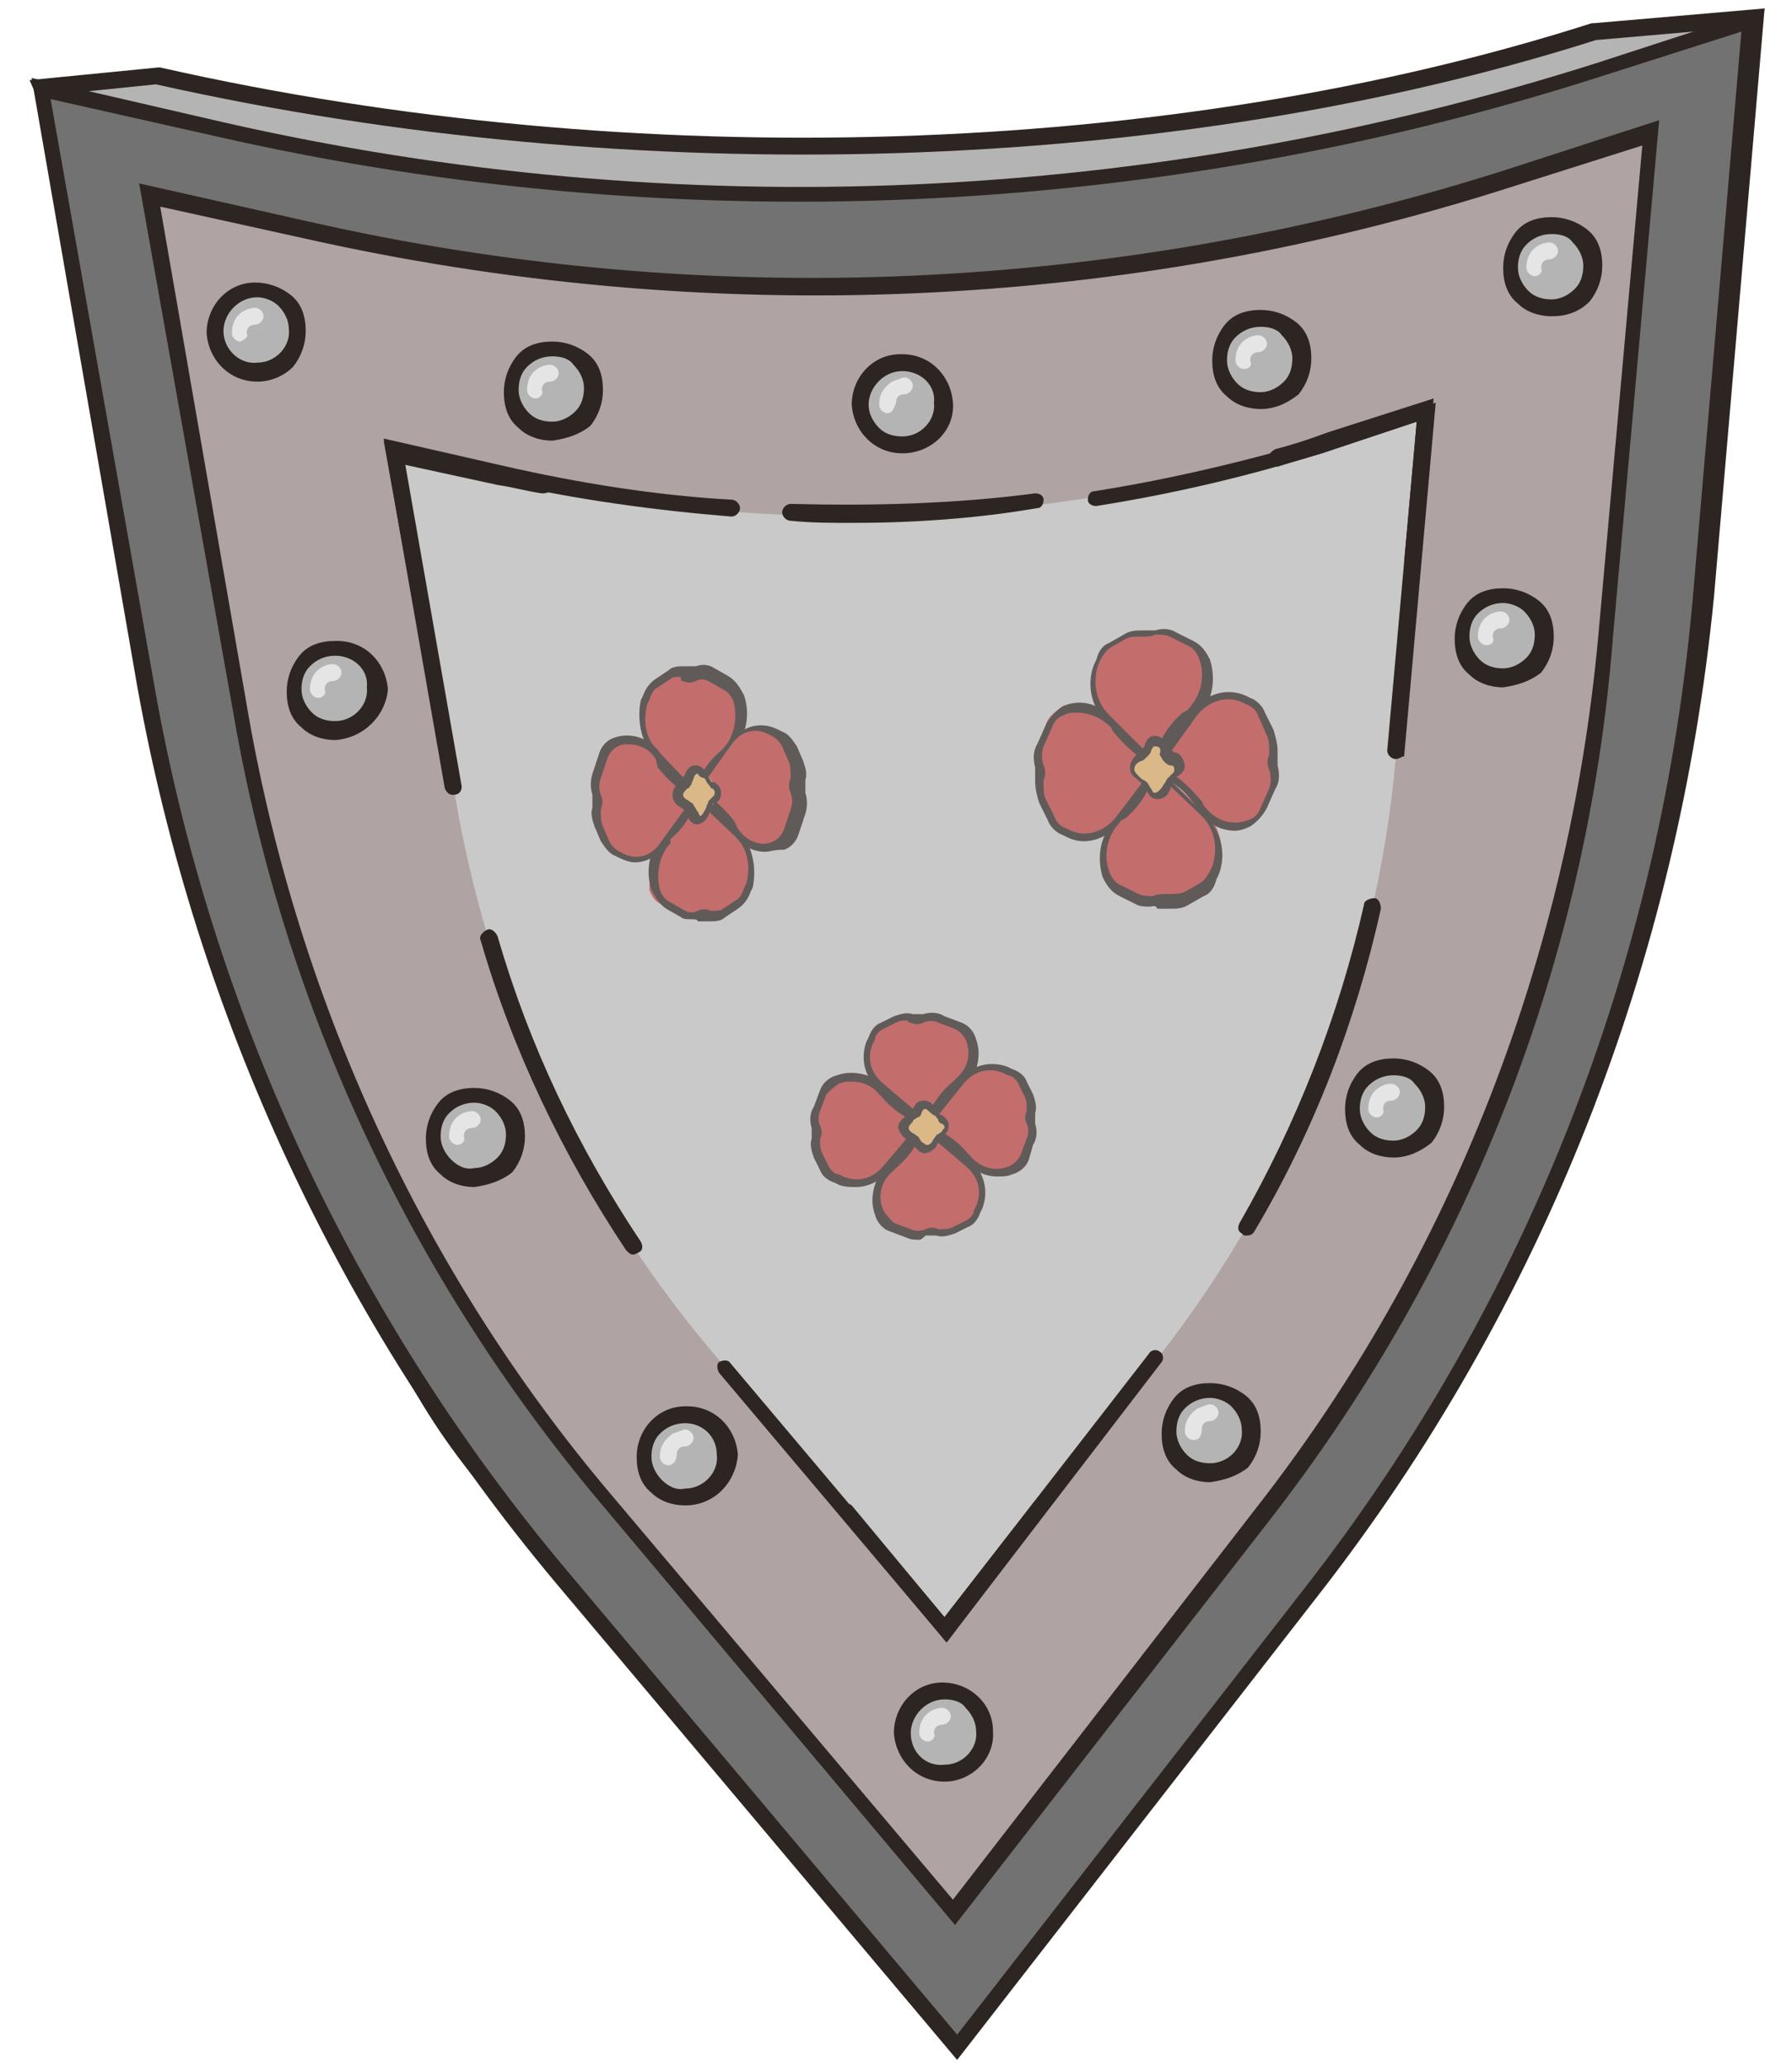 <?xml version="1.0" encoding="utf-8"?>
<!-- Generator: Adobe Illustrator 24.2.3, SVG Export Plug-In . SVG Version: 6.00 Build 0)  -->
<svg version="1.1" id="Lag_1" xmlns="http://www.w3.org/2000/svg" xmlns:xlink="http://www.w3.org/1999/xlink" x="0px" y="0px"
	 viewBox="0 0 85 98" style="enable-background:new 0 0 85 98;" xml:space="preserve">
<style type="text/css">
	.st0{fill:#B5B4B4;}
	.st1{fill:#2D2521;}
	.st2{fill:#727272;}
	.st3{fill:#AFA3A3;}
	.st4{fill:#C9C9C9;}
	.st5{fill:#E5E5E5;}
	.st6{opacity:0.67;}
	.st7{fill:#C14040;}
	.st8{fill:#E2B069;}
</style>
<g>
	<g>
		<path class="st0" d="M58.9,71.2L42.1,92.8L23.3,70.4c-10.2-12.1-7.2-25.3-9.9-40.9L1.9,4.2l5.5-0.6c21.6,4.9,47,4.7,68.1-2.1
			l7.5-0.6L77.4,24C75.9,41.2,69.5,57.5,58.9,71.2z"/>
		<path class="st1" d="M42.1,93.4L23,70.7c-7.3-8.6-7.9-18-8.6-27.8c-0.3-4.2-0.6-8.6-1.4-13.2L1.4,3.8l6.1-0.6l0.1,0
			c22.5,5.1,47.9,4.3,67.9-2.1l0.1,0l8.1-0.7L77.8,24c-1.5,17.3-8,33.7-18.6,47.4L42.1,93.4z M2.5,4.5l11.3,25l0,0
			c0.8,4.6,1.1,9,1.4,13.3c0.7,10.2,1.3,19,8.4,27.4l18.5,22l16.5-21.2l0.3,0.2l-0.3-0.2c10.6-13.6,16.9-29.8,18.4-47l0-0.1
			l5.6-22.6l-6.9,0.6C55.6,8.3,30.1,9.1,7.4,4L2.5,4.5z"/>
	</g>
	<g>
		<path class="st2" d="M62.2,75.4L45.4,97L26.6,74.7C16.4,62.6,9.6,48,6.9,32.4l-5-28.3l8.5,1.9C32.1,11,54.6,10,75.7,3.3l7.4-2.4
			l-2.4,27.3C79.2,45.4,72.8,61.8,62.2,75.4z"/>
		<path class="st1" d="M45.4,97.7L26.3,75C16.1,62.8,9.3,48.1,6.5,32.5L1.5,3.7l9.1,2.1c21.5,4.9,44,3.9,65.1-2.8l8-2.6l-2.4,27.9
			C79.6,45.6,73.2,62,62.5,75.7l-0.3-0.2l0.3,0.2L45.4,97.7z M2.4,4.7l4.9,27.7c2.7,15.5,9.5,30.1,19.6,42.1l18.5,22l16.5-21.2
			c10.6-13.6,16.9-29.8,18.4-47l2.3-26.8l-6.9,2.2C54.7,10.4,32,11.4,10.4,6.5L2.4,4.7z"/>
	</g>
	<g>
		<path class="st3" d="M60,71.8l-14.7,19L28.8,71.1C19.8,60.5,13.9,47.7,11.5,34L7.1,9.3l7.5,1.7c19,4.3,38.7,3.5,57.2-2.5l6.5-2.1
			l-2.1,24C74.9,45.4,69.3,59.8,60,71.8z"/>
		<path class="st1" d="M45.3,91.3l-16.8-20c-9-10.7-15-23.5-17.4-37.3L6.6,8.7l8,1.8c18.9,4.3,38.6,3.4,57-2.5l7.1-2.3l-2.2,24.6
			C75.3,45.6,69.6,60,60.3,72L60,71.8l0.3,0.2L45.3,91.3z M7.6,9.8L11.8,34c2.4,13.6,8.3,26.4,17.2,36.9l16.2,19.2l14.4-18.6
			c9.3-11.9,14.8-26.2,16.2-41.2l2.1-23.4l-6,1.9c-18.6,6-38.4,6.8-57.5,2.5L7.6,9.8z"/>
	</g>
	<g>
		<g>
			<path class="st4" d="M55,64.3l-10.1,13L33.6,63.9c-6.1-7.3-10.2-16.1-11.9-25.5l-3-17l5.1,1.2c13,3,26.6,2.4,39.3-1.7l4.5-1.4
				l-1.4,16.5C65.3,46.2,61.4,56.1,55,64.3z"/>
		</g>
		<g>
			<g>
				<path class="st1" d="M44.9,77.9L34.1,65.1c-0.1-0.2-0.1-0.4,0-0.5c0.2-0.1,0.4-0.1,0.5,0l10.2,12.1l9.7-12.5
					c0.1-0.2,0.4-0.2,0.5-0.1c0.2,0.1,0.2,0.4,0.1,0.5L44.9,77.9z"/>
			</g>
			<g>
				<path class="st1" d="M21.5,37.7c-0.2,0-0.3-0.1-0.4-0.3l-2.9-16.6l5.7,1.3c3.5,0.8,7.2,1.4,10.8,1.6c0.2,0,0.4,0.2,0.4,0.4
					c0,0.2-0.2,0.4-0.4,0.4c-3.7-0.3-7.3-0.8-10.9-1.6l-4.6-1l2.7,15.4C21.9,37.5,21.8,37.7,21.5,37.7
					C21.6,37.7,21.5,37.7,21.5,37.7z"/>
			</g>
			<g>
				<path class="st1" d="M66.2,36C66.2,36,66.2,36,66.2,36c-0.2,0-0.4-0.2-0.4-0.4l1.4-15.6l-3.9,1.3c-3.7,1.2-7.5,2.1-11.3,2.7
					c-0.2,0-0.4-0.1-0.4-0.3c0-0.2,0.1-0.4,0.3-0.4c3.8-0.6,7.5-1.5,11.2-2.6l5-1.6l-1.5,16.8C66.6,35.8,66.4,36,66.2,36z"/>
			</g>
		</g>
	</g>
	<g>
		<g>
			<path class="st1" d="M44.9,77.9l-5-6c-0.1-0.2-0.1-0.4,0-0.5c0.2-0.1,0.4-0.1,0.5,0l4.4,5.3l4.2-5.4c0.1-0.2,0.4-0.2,0.5-0.1
				c0.2,0.1,0.2,0.4,0.1,0.5L44.9,77.9z"/>
		</g>
		<g>
			<path class="st1" d="M30,59.5c-0.1,0-0.2-0.1-0.3-0.2c-3-4.5-5.4-9.5-6.9-14.7c-0.1-0.2,0.1-0.4,0.3-0.5c0.2-0.1,0.4,0.1,0.5,0.3
				c1.5,5.2,3.8,10,6.8,14.5c0.1,0.2,0.1,0.4-0.1,0.5C30.1,59.5,30.1,59.5,30,59.5z"/>
		</g>
		<g>
			<path class="st1" d="M20,29c-0.2,0-0.3-0.1-0.4-0.3l-1.4-7.8l5.7,1.3c0.7,0.2,1.4,0.3,2,0.4c0.2,0,0.3,0.2,0.3,0.5
				c0,0.2-0.2,0.3-0.5,0.3c-0.7-0.1-1.4-0.3-2.1-0.4l-4.6-1l1.2,6.7C20.4,28.7,20.2,28.9,20,29C20,29,20,29,20,29z"/>
		</g>
		<g>
			<path class="st1" d="M40.4,24.8c-1,0-1.9,0-2.9-0.1c-0.2,0-0.4-0.2-0.4-0.4c0-0.2,0.2-0.4,0.4-0.4c3.9,0.1,7.8,0,11.6-0.5
				c0.2,0,0.4,0.1,0.4,0.3c0,0.2-0.1,0.4-0.3,0.4C46.3,24.6,43.3,24.8,40.4,24.8z"/>
		</g>
		<g>
			<path class="st1" d="M67,27.1C67,27.1,67,27.1,67,27.1c-0.2,0-0.4-0.2-0.4-0.4l0.6-6.7l-3.9,1.3c-0.8,0.3-1.7,0.5-2.6,0.8
				c-0.2,0.1-0.4-0.1-0.5-0.3c-0.1-0.2,0.1-0.4,0.3-0.5c0.8-0.2,1.7-0.5,2.5-0.8l5-1.6l-0.7,7.9C67.3,26.9,67.2,27.1,67,27.1z"/>
		</g>
		<g>
			<path class="st1" d="M59.1,58.6c-0.1,0-0.1,0-0.2-0.1c-0.2-0.1-0.2-0.3-0.1-0.5c2.7-4.7,4.7-9.8,5.9-15.1c0-0.2,0.3-0.3,0.5-0.3
				c0.2,0,0.3,0.3,0.3,0.5c-1.2,5.4-3.2,10.6-6,15.3C59.4,58.6,59.2,58.6,59.1,58.6z"/>
		</g>
	</g>
	<g>
		<g>
			<circle class="st0" cx="12.2" cy="15.7" r="2"/>
			<path class="st1" d="M12.2,18.1c-1.3,0-2.3-1-2.4-2.3c0-1.3,1-2.4,2.3-2.4c0.6,0,1.2,0.2,1.7,0.6c0.5,0.4,0.7,1,0.7,1.7l0,0
				c0,0.6-0.2,1.2-0.6,1.7C13.5,17.8,12.9,18.1,12.2,18.1C12.3,18.1,12.2,18.1,12.2,18.1z M12.2,14.1C12.2,14.1,12.2,14.1,12.2,14.1
				c-0.9,0-1.6,0.8-1.6,1.6c0,0.9,0.8,1.6,1.6,1.5c0.9,0,1.6-0.8,1.5-1.6v0c0-0.4-0.2-0.8-0.5-1.1C13,14.3,12.6,14.1,12.2,14.1z"/>
		</g>
		<g>
			<path class="st5" d="M11.4,16.2c-0.2,0-0.4-0.2-0.4-0.4c0-0.9,0.7-1.2,1.1-1.2c0,0,0,0,0,0c0.2,0,0.4,0.2,0.4,0.4
				c0,0.2-0.2,0.4-0.4,0.4c-0.2,0-0.4,0.1-0.4,0.4C11.8,16,11.6,16.1,11.4,16.2C11.4,16.2,11.4,16.2,11.4,16.2z"/>
		</g>
	</g>
	<g>
		<g>
			<circle class="st0" cx="15.9" cy="32.7" r="2"/>
			<path class="st1" d="M15.9,35.1c-0.6,0-1.2-0.2-1.6-0.6c-0.5-0.4-0.7-1-0.7-1.7c0-0.6,0.2-1.2,0.6-1.7c0.4-0.5,1-0.7,1.7-0.7
				c0,0,0,0,0.1,0c1.3,0,2.3,1,2.4,2.3v0C18.3,33.9,17.3,35,15.9,35.1C15.9,35.1,15.9,35.1,15.9,35.1z M15.9,31.1
				C15.9,31.1,15.9,31.1,15.9,31.1c-0.5,0-0.9,0.2-1.2,0.5c-0.3,0.3-0.4,0.7-0.4,1.1c0,0.4,0.2,0.8,0.5,1.1c0.3,0.3,0.7,0.4,1.1,0.4
				c0.9,0,1.6-0.8,1.5-1.6l0,0C17.5,31.8,16.8,31.1,15.9,31.1z"/>
		</g>
		<g>
			<path class="st5" d="M15.1,33.1c-0.2,0-0.4-0.2-0.4-0.4c0-0.9,0.7-1.2,1.1-1.2c0.2,0,0.4,0.2,0.4,0.4c0,0.2-0.2,0.4-0.4,0.4
				c-0.2,0-0.4,0.1-0.4,0.4C15.5,32.9,15.3,33.1,15.1,33.1C15.1,33.1,15.1,33.1,15.1,33.1z"/>
		</g>
	</g>
	<g>
		<g>
			<circle class="st0" cx="22.5" cy="53.9" r="2"/>
			<path class="st1" d="M22.5,56.3c-0.6,0-1.2-0.2-1.6-0.6c-0.5-0.4-0.7-1-0.7-1.7c0-0.6,0.2-1.2,0.6-1.7c0.4-0.5,1-0.7,1.7-0.7
				c0.6,0,1.2,0.2,1.7,0.6c0.5,0.4,0.7,1,0.7,1.7l0,0c0,0.6-0.2,1.2-0.6,1.7C23.8,56,23.2,56.2,22.5,56.3
				C22.5,56.3,22.5,56.3,22.5,56.3z M22.5,52.3C22.5,52.3,22.5,52.3,22.5,52.3c-0.5,0-0.9,0.2-1.2,0.5c-0.3,0.3-0.4,0.7-0.4,1.1
				c0,0.4,0.2,0.8,0.5,1.1c0.3,0.3,0.7,0.5,1.1,0.4c0.4,0,0.8-0.2,1.1-0.5c0.3-0.3,0.4-0.7,0.4-1.1v0c0-0.4-0.2-0.8-0.5-1.1
				C23.3,52.5,22.9,52.3,22.5,52.3z"/>
		</g>
		<g>
			<path class="st5" d="M21.7,54.3c-0.2,0-0.4-0.2-0.4-0.4c0-0.9,0.7-1.2,1.1-1.2c0,0,0,0,0,0c0.2,0,0.4,0.2,0.4,0.4
				c0,0.2-0.2,0.4-0.4,0.4c-0.2,0-0.4,0.1-0.4,0.4C22.1,54.1,21.9,54.3,21.7,54.3C21.7,54.3,21.7,54.3,21.7,54.3z"/>
		</g>
	</g>
	<g>
		<g>
			<circle class="st0" cx="32.5" cy="69.1" r="2"/>
			<path class="st1" d="M32.5,71.4c-0.6,0-1.2-0.2-1.6-0.6c-0.5-0.4-0.7-1-0.7-1.7c0-1.3,1-2.4,2.3-2.4c0,0,0,0,0.1,0
				c1.3,0,2.3,1,2.4,2.3l0,0C34.9,70.3,33.9,71.4,32.5,71.4C32.5,71.4,32.5,71.4,32.5,71.4z M32.5,67.5
				C32.5,67.5,32.4,67.5,32.5,67.5c-0.5,0-0.9,0.2-1.2,0.5c-0.3,0.3-0.4,0.7-0.4,1.1c0,0.4,0.2,0.8,0.5,1.1c0.3,0.3,0.7,0.5,1.1,0.4
				c0.9,0,1.6-0.8,1.5-1.6l0,0C34,68.1,33.3,67.5,32.5,67.5z"/>
		</g>
		<g>
			<path class="st5" d="M31.7,69.5c-0.2,0-0.4-0.2-0.4-0.4c0-0.5,0.2-0.8,0.6-1.1c0.3-0.1,0.5-0.2,0.6-0.2c0.2,0,0.4,0.2,0.4,0.4
				c0,0.2-0.2,0.4-0.4,0.4c-0.2,0-0.4,0.1-0.4,0.4C32.1,69.3,31.9,69.5,31.7,69.5C31.7,69.5,31.7,69.5,31.7,69.5z"/>
		</g>
	</g>
	<g>
		<g>
			<circle class="st0" cx="44.8" cy="82.2" r="2"/>
			<path class="st1" d="M44.8,84.5c-1.3,0-2.3-1-2.4-2.3c0-1.3,1-2.4,2.3-2.4c1.3,0,2.4,1,2.4,2.3l0,0
				C47.2,83.4,46.1,84.5,44.8,84.5C44.8,84.5,44.8,84.5,44.8,84.5z M44.8,80.6C44.8,80.6,44.7,80.6,44.8,80.6
				c-0.9,0-1.6,0.8-1.6,1.6c0,0.9,0.7,1.6,1.6,1.5c0.9,0,1.6-0.8,1.5-1.6l0,0c0-0.4-0.2-0.8-0.5-1.1C45.6,80.7,45.2,80.6,44.8,80.6z
				"/>
		</g>
		<g>
			<path class="st5" d="M44,82.6c-0.2,0-0.4-0.2-0.4-0.4c0-0.9,0.7-1.2,1.1-1.2c0.2,0,0.4,0.2,0.4,0.4c0,0.2-0.2,0.4-0.4,0.4
				c-0.2,0-0.4,0.1-0.4,0.4C44.4,82.4,44.2,82.6,44,82.6C44,82.6,44,82.6,44,82.6z"/>
		</g>
	</g>
	<g>
		<g>
			<circle class="st0" cx="57.4" cy="67.9" r="2"/>
			<path class="st1" d="M57.4,70.3c-0.6,0-1.2-0.2-1.6-0.6c-0.5-0.4-0.7-1-0.7-1.7c0-0.6,0.2-1.2,0.6-1.7c0.4-0.5,1-0.7,1.7-0.7
				c0.6,0,1.2,0.2,1.7,0.6c0.5,0.4,0.7,1,0.7,1.7l0,0c0,0.6-0.2,1.2-0.6,1.7C58.7,70,58.1,70.2,57.4,70.3
				C57.5,70.3,57.4,70.3,57.4,70.3z M57.4,66.3C57.4,66.3,57.4,66.3,57.4,66.3c-0.5,0-0.9,0.2-1.2,0.5c-0.3,0.3-0.4,0.7-0.4,1.1
				c0,0.4,0.2,0.8,0.5,1.1c0.3,0.3,0.7,0.4,1.1,0.4c0.9,0,1.6-0.8,1.5-1.6l0,0c0-0.4-0.2-0.8-0.5-1.1C58.2,66.5,57.8,66.3,57.4,66.3
				z"/>
		</g>
		<g>
			<path class="st5" d="M56.6,68.3c-0.2,0-0.4-0.2-0.4-0.4c0-0.5,0.2-0.8,0.6-1.1c0.3-0.1,0.5-0.2,0.6-0.2c0,0,0,0,0,0
				c0.2,0,0.4,0.2,0.4,0.4c0,0.2-0.2,0.4-0.4,0.4c-0.2,0-0.4,0.1-0.4,0.4C57,68.1,56.9,68.3,56.6,68.3
				C56.6,68.3,56.6,68.3,56.6,68.3z"/>
		</g>
	</g>
	<g>
		<g>
			<circle class="st0" cx="66.1" cy="52.6" r="2"/>
			<path class="st1" d="M66.1,54.9c-0.6,0-1.2-0.2-1.6-0.6c-0.5-0.4-0.7-1-0.7-1.7c0-0.6,0.2-1.2,0.6-1.7c0.4-0.5,1-0.7,1.7-0.7
				c0.6,0,1.2,0.2,1.7,0.6c0.5,0.4,0.7,1,0.7,1.7l0,0c0,0.6-0.2,1.2-0.6,1.7C67.4,54.6,66.8,54.9,66.1,54.9
				C66.1,54.9,66.1,54.9,66.1,54.9z M66.1,51C66.1,51,66,51,66.1,51c-0.5,0-0.9,0.2-1.2,0.5c-0.3,0.3-0.4,0.7-0.4,1.1
				c0,0.4,0.2,0.8,0.5,1.1c0.3,0.3,0.7,0.4,1.1,0.4c0.4,0,0.8-0.2,1.1-0.5c0.3-0.3,0.4-0.7,0.4-1.1v0c0-0.4-0.2-0.8-0.5-1.1
				C66.9,51.1,66.5,51,66.1,51z"/>
		</g>
		<g>
			<path class="st5" d="M65.3,53c-0.2,0-0.4-0.2-0.4-0.4c0-0.9,0.7-1.2,1.1-1.2c0,0,0,0,0,0c0.2,0,0.4,0.2,0.4,0.4
				c0,0.2-0.2,0.4-0.4,0.4c-0.2,0-0.4,0.1-0.4,0.4C65.7,52.8,65.5,53,65.3,53C65.3,53,65.3,53,65.3,53z"/>
		</g>
	</g>
	<g>
		<g>
			<circle class="st0" cx="71.3" cy="30.2" r="2"/>
			<path class="st1" d="M71.3,32.6c-0.6,0-1.2-0.2-1.6-0.6c-0.5-0.4-0.7-1-0.7-1.7c0-0.6,0.2-1.2,0.6-1.7c0.4-0.5,1-0.7,1.7-0.7
				c0.6,0,1.2,0.2,1.7,0.6c0.5,0.4,0.7,1,0.7,1.7l0,0c0,0.6-0.2,1.2-0.6,1.7C72.6,32.3,72,32.5,71.3,32.6
				C71.4,32.6,71.4,32.6,71.3,32.6z M71.3,28.6C71.3,28.6,71.3,28.6,71.3,28.6c-0.5,0-0.9,0.2-1.2,0.5c-0.3,0.3-0.4,0.7-0.4,1.1
				c0,0.4,0.2,0.8,0.5,1.1c0.3,0.3,0.7,0.4,1.1,0.4c0.4,0,0.8-0.2,1.1-0.5c0.3-0.3,0.4-0.7,0.4-1.1v0c0-0.4-0.2-0.8-0.5-1.1
				C72.1,28.8,71.7,28.6,71.3,28.6z"/>
		</g>
		<g>
			<path class="st5" d="M70.5,30.6c-0.2,0-0.4-0.2-0.4-0.4c0-0.9,0.7-1.2,1.1-1.2c0,0,0,0,0,0c0.2,0,0.4,0.2,0.4,0.4
				c0,0.2-0.2,0.4-0.4,0.4c-0.2,0-0.4,0.1-0.4,0.4C70.9,30.4,70.8,30.6,70.5,30.6C70.6,30.6,70.5,30.6,70.5,30.6z"/>
		</g>
	</g>
	<g>
		<g>
			<circle class="st0" cx="73.6" cy="12.7" r="2"/>
			<path class="st1" d="M73.6,15c-0.6,0-1.2-0.2-1.6-0.6c-0.5-0.4-0.7-1-0.7-1.7c0-0.6,0.2-1.2,0.6-1.7c0.4-0.5,1-0.7,1.7-0.7
				c0.6,0,1.2,0.2,1.7,0.6c0.5,0.4,0.7,1,0.7,1.7l0,0c0,0.6-0.2,1.2-0.6,1.7C74.9,14.8,74.3,15,73.6,15C73.6,15,73.6,15,73.6,15z
				 M73.6,11.1C73.6,11.1,73.5,11.1,73.6,11.1c-0.5,0-0.9,0.2-1.2,0.5c-0.3,0.3-0.4,0.7-0.4,1.1c0,0.4,0.2,0.8,0.5,1.1
				c0.3,0.3,0.7,0.4,1.1,0.4c0.4,0,0.8-0.2,1.1-0.5c0.3-0.3,0.4-0.7,0.4-1.1v0c0-0.4-0.2-0.8-0.5-1.1C74.4,11.2,74,11.1,73.6,11.1z"
				/>
		</g>
		<g>
			<path class="st5" d="M72.8,13.1c-0.2,0-0.4-0.2-0.4-0.4c0-0.9,0.7-1.2,1.1-1.2c0,0,0,0,0,0c0.2,0,0.4,0.2,0.4,0.4
				c0,0.2-0.2,0.4-0.4,0.4c-0.2,0-0.4,0.1-0.4,0.4C73.2,12.9,73,13.1,72.8,13.1C72.8,13.1,72.8,13.1,72.8,13.1z"/>
		</g>
	</g>
	<g>
		<g>
			<circle class="st0" cx="42.8" cy="19.2" r="2"/>
			<path class="st1" d="M42.8,21.5c-1.3,0-2.3-1-2.4-2.3c0-1.3,1-2.4,2.3-2.4c0,0,0,0,0.1,0c1.3,0,2.3,1,2.4,2.3v0
				C45.3,20.4,44.2,21.5,42.8,21.5C42.9,21.5,42.9,21.5,42.8,21.5z M42.8,17.6C42.8,17.6,42.8,17.6,42.8,17.6
				c-0.9,0-1.6,0.8-1.6,1.6c0,0.4,0.2,0.8,0.5,1.1c0.3,0.3,0.7,0.4,1.1,0.4c0.9,0,1.6-0.8,1.5-1.6l0,0
				C44.4,18.3,43.7,17.6,42.8,17.6z"/>
		</g>
		<g>
			<path class="st5" d="M42.1,19.6c-0.2,0-0.4-0.2-0.4-0.4c0-0.5,0.2-0.8,0.6-1.1c0.3-0.1,0.5-0.2,0.6-0.2c0.2,0,0.4,0.2,0.4,0.4
				c0,0.2-0.2,0.4-0.4,0.4c-0.2,0-0.4,0.1-0.4,0.4C42.4,19.4,42.3,19.6,42.1,19.6C42.1,19.6,42.1,19.6,42.1,19.6z"/>
		</g>
	</g>
	<g>
		<g>
			<circle class="st0" cx="59.8" cy="17.1" r="2"/>
			<path class="st1" d="M59.8,19.4c-0.6,0-1.2-0.2-1.6-0.6c-0.5-0.4-0.7-1-0.7-1.7c0-0.6,0.2-1.2,0.6-1.7c0.4-0.5,1-0.7,1.7-0.7
				c0.6,0,1.2,0.2,1.7,0.6c0.5,0.4,0.7,1,0.7,1.7l0,0c0,0.6-0.2,1.2-0.6,1.7C61.1,19.1,60.5,19.4,59.8,19.4
				C59.9,19.4,59.9,19.4,59.8,19.4z M59.8,15.5C59.8,15.5,59.8,15.5,59.8,15.5c-0.5,0-0.9,0.2-1.2,0.5c-0.3,0.3-0.4,0.7-0.4,1.1
				c0,0.4,0.2,0.8,0.5,1.1c0.3,0.3,0.7,0.4,1.1,0.4c0.4,0,0.8-0.2,1.1-0.5s0.4-0.7,0.4-1.1v0c0-0.4-0.2-0.8-0.5-1.1
				C60.6,15.6,60.2,15.5,59.8,15.5z"/>
		</g>
		<g>
			<path class="st5" d="M59,17.5c-0.2,0-0.4-0.2-0.4-0.4c0-0.9,0.7-1.2,1.1-1.2c0.2,0,0.4,0.2,0.4,0.4c0,0.2-0.2,0.4-0.4,0.4
				c-0.2,0-0.4,0.1-0.4,0.4C59.4,17.3,59.3,17.5,59,17.5C59,17.5,59,17.5,59,17.5z"/>
		</g>
	</g>
	<g>
		<g>
			<circle class="st0" cx="26.2" cy="18.5" r="2"/>
			<path class="st1" d="M26.2,20.9c-0.6,0-1.2-0.2-1.6-0.6c-0.5-0.4-0.7-1-0.7-1.7c0-0.6,0.2-1.2,0.6-1.7c0.4-0.5,1-0.7,1.7-0.7
				c0.6,0,1.2,0.2,1.7,0.6c0.5,0.4,0.7,1,0.7,1.7l0,0c0,0.6-0.2,1.2-0.6,1.7C27.5,20.6,26.9,20.8,26.2,20.9
				C26.2,20.9,26.2,20.9,26.2,20.9z M26.2,16.9C26.2,16.9,26.1,16.9,26.2,16.9c-0.5,0-0.9,0.2-1.2,0.5c-0.3,0.3-0.4,0.7-0.4,1.1
				c0,0.4,0.2,0.8,0.5,1.1c0.3,0.3,0.7,0.4,1.1,0.4c0.4,0,0.8-0.2,1.1-0.5c0.3-0.3,0.4-0.7,0.4-1.1v0c0-0.4-0.2-0.8-0.5-1.1
				C27,17,26.6,16.9,26.2,16.9z"/>
		</g>
		<g>
			<path class="st5" d="M25.4,18.9c-0.2,0-0.4-0.2-0.4-0.4c0-0.9,0.7-1.2,1.1-1.2c0.2,0,0.4,0.2,0.4,0.4c0,0.2-0.2,0.4-0.4,0.4
				c-0.2,0-0.4,0.1-0.4,0.4C25.8,18.7,25.6,18.9,25.4,18.9C25.4,18.9,25.4,18.9,25.4,18.9z"/>
		</g>
	</g>
	<g class="st6">
		<g>
			<path class="st7" d="M34.5,35.5l-0.1,0.1c-0.6,0.6-1,1.3-1.2,2.2l0,0l-2-2.1c-0.6-0.6-0.8-1.5-0.5-2.4l0.1-0.2
				c0.1-0.3,0.3-0.5,0.5-0.7l0.6-0.4c0.2-0.1,0.4-0.2,0.7-0.1l0.1,0c0.2,0,0.3,0,0.5,0v0c0.2-0.1,0.5-0.1,0.8,0.1l0.7,0.4
				c0.3,0.1,0.5,0.4,0.6,0.7l0,0C35.3,33.9,35.1,34.9,34.5,35.5z"/>
			<path class="st1" d="M33.3,38.1L31,35.8c-0.6-0.6-0.8-1.7-0.6-2.6l0.1-0.2c0.1-0.3,0.3-0.6,0.6-0.8l0.6-0.4
				c0.2-0.2,0.5-0.2,0.8-0.2l0.1,0c0.1,0,0.3,0,0.4,0c0.3-0.1,0.6-0.1,0.9,0.1l0.7,0.4c0.3,0.2,0.5,0.5,0.7,0.9
				c0.3,0.9,0.1,2-0.6,2.6l-0.1,0.1c-0.5,0.5-0.9,1.3-1.1,2.1L33.3,38.1z M32.2,32.1c-0.1,0-0.3,0-0.4,0.1l-0.6,0.4
				c-0.2,0.1-0.3,0.3-0.4,0.6l-0.1,0.2c-0.2,0.8-0.1,1.6,0.5,2.2l1.8,1.9c0.2-0.8,0.6-1.4,1.2-1.9l0.1-0.1c0.5-0.5,0.7-1.4,0.5-2.2
				c-0.1-0.3-0.3-0.5-0.5-0.6l-0.7-0.4c-0.2-0.1-0.4-0.1-0.6,0c-0.2,0.1-0.4,0.1-0.6,0l-0.1,0C32.3,32.1,32.3,32.1,32.2,32.1z"/>
		</g>
		<g>
			<path class="st7" d="M31.6,39.8l0.1-0.1c0.6-0.6,1-1.3,1.2-2.2v0l2,2.1c0.6,0.6,0.8,1.5,0.5,2.4l-0.1,0.2
				c-0.1,0.3-0.3,0.5-0.5,0.7l-0.6,0.4c-0.2,0.1-0.4,0.2-0.7,0.1l-0.1,0c-0.2,0-0.3,0-0.5,0l0,0c-0.2,0.1-0.5,0.1-0.8-0.1l-0.7-0.4
				c-0.3-0.1-0.5-0.4-0.6-0.7l0,0C30.8,41.3,31,40.4,31.6,39.8z"/>
			<path class="st1" d="M32.8,43.6c-0.2,0-0.4,0-0.5-0.1l-0.7-0.4c-0.3-0.2-0.5-0.5-0.7-0.9c-0.3-0.9-0.1-2,0.6-2.6l0.1-0.1
				c0.5-0.5,0.9-1.3,1.1-2.1l0.1-0.3l2.3,2.4c0.6,0.6,0.8,1.7,0.6,2.6l-0.1,0.2c-0.1,0.3-0.3,0.6-0.6,0.8l-0.6,0.4
				c-0.2,0.2-0.5,0.2-0.8,0.2l-0.1,0c-0.1,0-0.3,0-0.4,0C33.1,43.6,32.9,43.6,32.8,43.6z M33,37.9c-0.2,0.8-0.6,1.4-1.2,1.9L31.8,40
				c-0.5,0.5-0.7,1.4-0.5,2.2c0.1,0.3,0.3,0.5,0.5,0.6l0.7,0.4c0.2,0.1,0.4,0.1,0.6,0c0.2-0.1,0.4-0.1,0.6,0l0.1,0
				c0.2,0,0.4,0,0.5-0.1l0.6-0.4c0.2-0.1,0.3-0.3,0.4-0.6l0.1-0.2c0.2-0.8,0.1-1.6-0.5-2.2L33,37.9z M31.6,39.8L31.6,39.8L31.6,39.8
				z"/>
		</g>
		<g>
			<path class="st7" d="M31.2,35.9l0.1,0.2c0.5,0.7,1.1,1.2,1.8,1.5l0,0l-1.7,2.4c-0.5,0.7-1.3,0.9-2,0.6l-0.2-0.1
				c-0.2-0.1-0.4-0.3-0.6-0.6l-0.3-0.7c-0.1-0.3-0.2-0.5-0.1-0.8l0-0.1c0-0.2,0-0.4,0-0.6l0,0c-0.1-0.3-0.1-0.6,0-0.9l0.3-0.9
				c0.1-0.3,0.3-0.6,0.6-0.7h0C30,34.9,30.8,35.2,31.2,35.9z"/>
			<path class="st1" d="M30.1,40.9c-0.2,0-0.5-0.1-0.7-0.2l-0.2-0.1c-0.3-0.1-0.5-0.4-0.7-0.7l-0.3-0.7c-0.1-0.3-0.2-0.6-0.1-0.9
				l0-0.1c0-0.2,0-0.3,0-0.5c-0.1-0.3-0.1-0.7,0-1l0.3-0.9c0.1-0.4,0.4-0.7,0.7-0.8c0.8-0.3,1.7,0,2.2,0.7v0l0.1,0.2
				c0.4,0.7,1,1.1,1.7,1.4l0.2,0.1L31.6,40C31.2,40.6,30.7,40.9,30.1,40.9z M29.8,35.3c-0.2,0-0.3,0-0.5,0.1
				c-0.2,0.1-0.4,0.3-0.5,0.6l-0.3,0.9c-0.1,0.3-0.1,0.5,0,0.8c0.1,0.2,0.1,0.4,0,0.7l0,0.1c0,0.2,0,0.5,0.1,0.7l0.3,0.7
				c0.1,0.2,0.3,0.4,0.5,0.5l0.2,0.1c0.6,0.3,1.3,0.1,1.7-0.5l1.6-2.2c-0.7-0.3-1.2-0.8-1.7-1.4L31.1,36
				C30.8,35.5,30.3,35.3,29.8,35.3z"/>
		</g>
		<g>
			<path class="st7" d="M34.9,39.4l-0.1-0.2c-0.5-0.7-1.1-1.2-1.8-1.5h0l1.7-2.4c0.5-0.7,1.3-0.9,2-0.6l0.2,0.1
				c0.2,0.1,0.4,0.3,0.6,0.6l0.3,0.7c0.1,0.3,0.2,0.5,0.1,0.8l0,0.1c0,0.2,0,0.4,0,0.6l0,0c0.1,0.3,0.1,0.6,0,0.9l-0.3,0.9
				c-0.1,0.3-0.3,0.6-0.6,0.7h0C36.2,40.4,35.4,40.1,34.9,39.4z"/>
			<path class="st1" d="M36.3,40.4c-0.6,0-1.2-0.3-1.5-0.9v0l-0.1-0.2c-0.5-0.7-1-1.1-1.7-1.4l-0.2-0.1l1.9-2.6
				c0.5-0.8,1.4-1,2.2-0.6l0.2,0.1c0.3,0.1,0.5,0.4,0.7,0.7l0.3,0.7c0.1,0.3,0.2,0.6,0.1,0.9l0,0.1c0,0.2,0,0.3,0,0.5
				c0.1,0.3,0.1,0.7,0,1l-0.3,0.9c-0.1,0.4-0.4,0.7-0.7,0.8C36.7,40.3,36.5,40.4,36.3,40.4z M35,39.3c0.4,0.6,1.1,0.9,1.7,0.6
				c0.2-0.1,0.4-0.3,0.5-0.6l0.3-0.9c0.1-0.3,0.1-0.5,0-0.8c-0.1-0.2-0.1-0.4,0-0.7l0-0.1c0-0.2,0-0.5-0.1-0.7l-0.3-0.7
				c-0.1-0.2-0.3-0.4-0.5-0.5l-0.2-0.1c-0.6-0.3-1.3-0.1-1.7,0.5l-1.6,2.2c0.7,0.3,1.2,0.8,1.7,1.4L35,39.3z"/>
		</g>
		<g>
			<path class="st8" d="M34.1,37.7c0,0.3-0.2,0.3-0.3,0.5c-0.2,0.2-0.3,0.7-0.6,0.7c-0.3,0-0.3-0.3-0.5-0.5
				c-0.2-0.2-0.5-0.3-0.5-0.7c0-0.3,0.3-0.4,0.5-0.7c0.2-0.2,0.2-0.5,0.5-0.5c0.3,0,0.4,0.4,0.6,0.6C33.8,37.4,34.1,37.3,34.1,37.7z
				"/>
			<path class="st1" d="M33.1,39.1c-0.3,0-0.4-0.2-0.5-0.4c0-0.1-0.1-0.1-0.1-0.2c0-0.1-0.1-0.1-0.2-0.2c-0.2-0.1-0.4-0.3-0.4-0.6
				c0-0.3,0.2-0.5,0.3-0.6c0.1-0.1,0.1-0.1,0.2-0.2c0-0.1,0.1-0.1,0.1-0.2c0.1-0.2,0.2-0.4,0.5-0.4c0.3,0,0.5,0.3,0.6,0.5
				c0,0.1,0.1,0.2,0.1,0.2c0,0.1,0.1,0.1,0.2,0.1c0.1,0.1,0.3,0.2,0.3,0.5c0,0.3-0.1,0.4-0.3,0.5c-0.1,0-0.1,0.1-0.1,0.1
				c0,0.1-0.1,0.1-0.1,0.2C33.6,38.7,33.5,39,33.1,39.1C33.1,39.1,33.1,39.1,33.1,39.1z M33.1,36.7C33.1,36.7,33.1,36.7,33.1,36.7
				c-0.1,0-0.1,0-0.2,0.2c0,0.1-0.1,0.2-0.1,0.3c-0.1,0.1-0.1,0.2-0.2,0.2c-0.1,0.1-0.2,0.2-0.2,0.3c0,0.1,0.1,0.2,0.3,0.3
				c0.1,0.1,0.2,0.1,0.2,0.2c0.1,0.1,0.1,0.2,0.2,0.3c0.1,0.2,0.1,0.2,0.1,0.2c0.1,0,0.2-0.2,0.3-0.4c0-0.1,0.1-0.2,0.1-0.3
				c0.1-0.1,0.2-0.2,0.2-0.2c0.1-0.1,0.1-0.1,0.1-0.2v0c0-0.1,0-0.1-0.1-0.2c-0.1,0-0.1-0.1-0.2-0.2c-0.1-0.1-0.1-0.2-0.2-0.3
				C33.2,36.9,33.1,36.7,33.1,36.7z"/>
		</g>
	</g>
	<g class="st6">
		<g>
			<path class="st7" d="M56.5,34l-0.2,0.1c-0.7,0.6-1.2,1.5-1.4,2.4l0,0l-2.4-2.3c-0.7-0.6-0.9-1.7-0.6-2.6l0.1-0.2
				c0.1-0.3,0.3-0.6,0.6-0.7l0.7-0.4c0.2-0.1,0.5-0.2,0.8-0.2l0.1,0c0.2,0,0.4,0,0.6,0h0c0.3-0.1,0.6-0.1,0.9,0.1l0.8,0.4
				c0.3,0.2,0.5,0.5,0.7,0.8v0C57.4,32.3,57.2,33.3,56.5,34z"/>
			<path class="st1" d="M55.1,36.9l-2.6-2.6c-0.7-0.7-1-1.8-0.6-2.8l0.1-0.2c0.1-0.4,0.3-0.7,0.6-0.8l0.7-0.4
				c0.3-0.2,0.6-0.2,0.9-0.2l0.1,0c0.2,0,0.3,0,0.5,0c0.3-0.1,0.7-0.1,1,0.1l0.8,0.4c0.4,0.2,0.6,0.5,0.8,0.9c0.3,1,0.1,2.1-0.7,2.8
				l-0.2,0.1c-0.6,0.6-1.1,1.4-1.3,2.3L55.1,36.9z M53.9,30.2c-0.2,0-0.3,0-0.5,0.1l-0.7,0.4c-0.2,0.1-0.4,0.4-0.5,0.6l-0.1,0.2
				c-0.3,0.9-0.1,1.8,0.5,2.4l2.1,2.1c0.3-0.9,0.7-1.6,1.4-2.2l0.2-0.1c0.6-0.6,0.9-1.5,0.6-2.4c-0.1-0.3-0.3-0.6-0.6-0.7l-0.8-0.4
				c-0.2-0.1-0.5-0.1-0.7-0.1c-0.2,0.1-0.4,0.1-0.7,0.1l-0.1,0C54,30.2,53.9,30.2,53.9,30.2z M56.5,34L56.5,34L56.5,34z"/>
		</g>
		<g>
			<path class="st7" d="M53.2,38.8l0.2-0.1c0.7-0.6,1.2-1.5,1.4-2.4l0,0l2.4,2.3c0.7,0.6,0.9,1.7,0.6,2.6l-0.1,0.2
				c-0.1,0.3-0.3,0.6-0.6,0.7l-0.7,0.4c-0.2,0.1-0.5,0.2-0.8,0.2l-0.1,0c-0.2,0-0.4,0-0.6,0h0c-0.3,0.1-0.6,0.1-0.9-0.1l-0.8-0.4
				c-0.3-0.2-0.5-0.5-0.7-0.8l0,0C52.2,40.5,52.5,39.4,53.2,38.8z"/>
			<path class="st1" d="M54.5,43c-0.2,0-0.4,0-0.6-0.1l-0.8-0.4c-0.4-0.2-0.6-0.5-0.8-0.9c-0.3-1-0.1-2.1,0.7-2.8l0.2-0.1
				c0.6-0.6,1.1-1.4,1.3-2.3l0.1-0.3l2.6,2.6c0.7,0.7,1,1.8,0.6,2.8l-0.1,0.2c-0.1,0.4-0.3,0.7-0.6,0.8l-0.7,0.4
				c-0.3,0.2-0.6,0.2-0.9,0.2l-0.1,0c-0.2,0-0.3,0-0.5,0C54.8,42.9,54.7,43,54.5,43z M54.8,36.6c-0.3,0.9-0.7,1.6-1.4,2.2l-0.2,0.1
				c-0.6,0.6-0.9,1.5-0.6,2.4c0.1,0.3,0.3,0.6,0.6,0.7l0.8,0.4c0.2,0.1,0.5,0.1,0.7,0.1c0.2-0.1,0.4-0.1,0.7-0.1l0.1,0
				c0.2,0,0.5,0,0.7-0.1l0.7-0.4c0.2-0.1,0.4-0.4,0.5-0.6l0.1-0.2c0.3-0.9,0.1-1.8-0.5-2.4L54.8,36.6z M53.2,38.8L53.2,38.8
				L53.2,38.8z"/>
		</g>
		<g>
			<path class="st7" d="M52.7,34.4l0.1,0.2c0.5,0.8,1.3,1.3,2.1,1.6l0,0l-2,2.7c-0.6,0.7-1.5,1-2.3,0.6l-0.2-0.1
				c-0.3-0.1-0.5-0.4-0.7-0.7l-0.4-0.8c-0.1-0.3-0.2-0.6-0.1-0.9l0-0.1c0-0.2,0-0.4,0-0.6v0c-0.1-0.3-0.1-0.7,0-1l0.4-0.9
				c0.1-0.4,0.4-0.6,0.7-0.8l0,0C51.2,33.4,52.1,33.7,52.7,34.4z"/>
			<path class="st1" d="M51.4,39.9c-0.3,0-0.6-0.1-0.8-0.2l-0.2-0.1c-0.3-0.1-0.6-0.4-0.7-0.7l-0.4-0.8c-0.1-0.3-0.2-0.7-0.2-1
				l0-0.1c0-0.2,0-0.4,0-0.6c-0.1-0.4-0.1-0.8,0.1-1.1l0.4-0.9c0.2-0.4,0.5-0.7,0.8-0.9c0.9-0.4,1.9-0.1,2.5,0.8l0.1,0.2
				c0.5,0.7,1.2,1.3,2,1.5l0.3,0.1L53.1,39C52.7,39.6,52,39.9,51.4,39.9z M51.1,33.8c-0.2,0-0.4,0-0.6,0.1c-0.3,0.1-0.5,0.3-0.6,0.6
				l-0.4,0.9c-0.1,0.3-0.1,0.6,0,0.9c0.1,0.2,0.1,0.5,0,0.7l0,0.1c0,0.3,0,0.6,0.1,0.8l0.4,0.8c0.1,0.3,0.3,0.5,0.6,0.6l0.2,0.1
				c0.7,0.3,1.5,0.1,2.1-0.6l1.9-2.5c-0.8-0.3-1.4-0.9-2-1.6l-0.1-0.2C52.2,34,51.6,33.8,51.1,33.8z"/>
		</g>
		<g>
			<path class="st7" d="M57,38.3l-0.1-0.2c-0.5-0.8-1.3-1.3-2.1-1.6l0,0l2-2.7c0.6-0.7,1.5-1,2.3-0.6l0.2,0.1
				c0.3,0.1,0.5,0.4,0.7,0.7l0.4,0.8c0.1,0.3,0.2,0.6,0.1,0.9l0,0.1c0,0.2,0,0.4,0,0.6v0c0.1,0.3,0.1,0.7,0,1L60,38.3
				c-0.1,0.4-0.4,0.6-0.7,0.8l0,0C58.4,39.4,57.5,39.1,57,38.3z"/>
			<path class="st1" d="M58.6,39.4c-0.7,0-1.3-0.3-1.8-1l-0.1-0.2c-0.5-0.7-1.2-1.3-2-1.5l-0.3-0.1l2.2-2.9c0.6-0.8,1.6-1.1,2.5-0.7
				l0.2,0.1c0.3,0.1,0.6,0.4,0.7,0.7l0.4,0.8c0.1,0.3,0.2,0.7,0.2,1l0,0.1c0,0.2,0,0.4,0,0.6c0.1,0.4,0.1,0.8-0.1,1.1l-0.4,0.9
				c-0.2,0.4-0.5,0.7-0.8,0.9C59.1,39.3,58.8,39.4,58.6,39.4z M57.1,38.2c0.5,0.7,1.3,1,2.1,0.7c0.3-0.1,0.5-0.3,0.6-0.6l0.4-0.9
				c0.1-0.3,0.1-0.6,0-0.9c-0.1-0.2-0.1-0.5,0-0.7l0-0.1c0-0.3,0-0.6-0.1-0.8L59.7,34c-0.1-0.3-0.3-0.5-0.6-0.6l-0.2-0.1
				c-0.7-0.3-1.5-0.1-2.1,0.6L55,36.4c0.8,0.3,1.4,0.9,2,1.6L57.1,38.2z"/>
		</g>
		<g>
			<path class="st8" d="M56,36.4c0,0.3-0.2,0.3-0.4,0.5c-0.2,0.3-0.3,0.8-0.7,0.8c-0.3,0-0.3-0.3-0.5-0.5c-0.2-0.2-0.6-0.4-0.6-0.7
				c0-0.3,0.4-0.5,0.6-0.7c0.2-0.3,0.2-0.6,0.5-0.6c0.3,0,0.5,0.4,0.7,0.7C55.7,36.1,56,36.1,56,36.4z"/>
			<path class="st1" d="M54.9,37.9c-0.3,0-0.4-0.2-0.5-0.4c0-0.1-0.1-0.1-0.1-0.2c-0.1-0.1-0.1-0.1-0.2-0.2
				c-0.2-0.2-0.5-0.3-0.5-0.7c0-0.3,0.2-0.5,0.4-0.7c0.1-0.1,0.1-0.1,0.2-0.2c0.1-0.1,0.1-0.1,0.1-0.2c0.1-0.2,0.2-0.4,0.5-0.4
				c0,0,0,0,0,0c0.3,0,0.5,0.3,0.6,0.5c0.1,0.1,0.1,0.2,0.2,0.2c0.1,0.1,0.1,0.1,0.2,0.1c0.2,0.1,0.3,0.2,0.4,0.6v0
				c0,0.3-0.2,0.4-0.3,0.5c-0.1,0-0.1,0.1-0.2,0.1c-0.1,0.1-0.1,0.2-0.1,0.2C55.5,37.6,55.3,37.9,54.9,37.9
				C54.9,37.9,54.9,37.9,54.9,37.9z M54.8,35.4C54.8,35.4,54.8,35.4,54.8,35.4c-0.1,0-0.1,0-0.2,0.2c0,0.1-0.1,0.2-0.2,0.3
				c-0.1,0.1-0.2,0.2-0.3,0.2c-0.2,0.1-0.3,0.2-0.3,0.4c0,0.1,0.1,0.2,0.3,0.4c0.1,0.1,0.2,0.1,0.3,0.2c0.1,0.1,0.1,0.2,0.2,0.3
				c0.1,0.2,0.1,0.2,0.2,0.2c0.1,0,0.3-0.2,0.4-0.4c0.1-0.1,0.1-0.2,0.2-0.3c0.1-0.1,0.2-0.2,0.2-0.2c0.1-0.1,0.1-0.1,0.1-0.2
				c0-0.1,0-0.2-0.2-0.2c-0.1,0-0.2-0.1-0.3-0.2c-0.1-0.1-0.1-0.2-0.2-0.3C55.1,35.5,55,35.4,54.8,35.4z"/>
		</g>
	</g>
	<g class="st6">
		<g>
			<path class="st7" d="M45.4,51.4l-0.1,0.1c-0.6,0.5-1.1,1.2-1.3,2l0,0l-2.2-1.9c-0.6-0.5-0.8-1.4-0.5-2.1l0.1-0.2
				c0.1-0.3,0.3-0.5,0.5-0.6l0.6-0.3c0.2-0.1,0.5-0.2,0.7-0.1l0.1,0c0.2,0,0.4,0,0.5,0v0c0.3-0.1,0.6-0.1,0.8,0l0.8,0.3
				c0.3,0.1,0.5,0.4,0.6,0.7v0C46.3,50,46,50.9,45.4,51.4z"/>
			<path class="st1" d="M44.1,53.8l-2.4-2.1c-0.7-0.6-0.9-1.5-0.6-2.3l0.1-0.2c0.1-0.3,0.3-0.6,0.6-0.7l0.6-0.3
				c0.3-0.1,0.6-0.2,0.9-0.1l0.1,0c0.1,0,0.3,0,0.4,0c0.3-0.1,0.7-0.1,1,0.1l0.8,0.3c0.3,0.1,0.6,0.4,0.7,0.8c0.3,0.8,0,1.8-0.6,2.4
				l-0.1,0.1c-0.6,0.5-1,1.1-1.2,1.9L44.1,53.8z M43,48.4c-0.2,0-0.3,0-0.5,0.1l-0.6,0.3c-0.2,0.1-0.4,0.3-0.4,0.5l-0.1,0.2
				c-0.3,0.7-0.1,1.4,0.5,1.9l2,1.7c0.3-0.7,0.7-1.3,1.3-1.8l0.1-0.1c0.6-0.5,0.8-1.2,0.5-1.9c-0.1-0.2-0.3-0.4-0.5-0.5l-0.8-0.3
				c-0.2-0.1-0.5-0.1-0.7,0c-0.2,0.1-0.4,0.1-0.6,0l-0.1,0C43.1,48.4,43,48.4,43,48.4z M45.4,51.4L45.4,51.4L45.4,51.4z"/>
		</g>
		<g>
			<path class="st7" d="M42.3,55.3l0.1-0.1c0.6-0.5,1.1-1.2,1.3-2l0,0l2.2,1.9c0.6,0.5,0.8,1.4,0.5,2.1l-0.1,0.2
				c-0.1,0.3-0.3,0.5-0.5,0.6l-0.6,0.3c-0.2,0.1-0.5,0.2-0.7,0.1l-0.1,0c-0.2,0-0.4,0-0.5,0l0,0c-0.3,0.1-0.6,0.1-0.8,0l-0.8-0.3
				c-0.3-0.1-0.5-0.4-0.6-0.7l0,0C41.4,56.7,41.7,55.8,42.3,55.3z"/>
			<path class="st1" d="M43.6,58.8c-0.2,0-0.4,0-0.6-0.1l-0.8-0.3c-0.3-0.1-0.6-0.4-0.7-0.8c-0.3-0.8,0-1.8,0.6-2.4l0.1-0.1
				c0.6-0.5,1-1.1,1.2-1.9l0.1-0.3L46,55c0.7,0.6,0.9,1.5,0.6,2.3l-0.1,0.2c-0.1,0.3-0.3,0.6-0.6,0.7l-0.6,0.3
				c-0.3,0.1-0.6,0.2-0.9,0.1l-0.1,0c-0.1,0-0.3,0-0.4,0C43.8,58.7,43.7,58.8,43.6,58.8z M42.4,55.5c-0.6,0.5-0.8,1.2-0.5,1.9
				c0.1,0.2,0.3,0.4,0.5,0.6l0.8,0.3c0.2,0.1,0.5,0.1,0.7,0c0.2-0.1,0.4-0.1,0.6,0l0.1,0c0.2,0,0.4,0,0.6-0.1l0.6-0.3
				c0.2-0.1,0.4-0.3,0.4-0.5l0.1-0.2c0.3-0.7,0.1-1.4-0.5-1.9l-2-1.7c-0.3,0.7-0.7,1.3-1.3,1.8L42.4,55.5z"/>
		</g>
		<g>
			<path class="st7" d="M41.9,51.8l0.1,0.1c0.5,0.6,1.2,1.1,2,1.3l0,0l-1.9,2.2c-0.5,0.6-1.4,0.8-2.1,0.5l-0.2-0.1
				c-0.3-0.1-0.5-0.3-0.6-0.5l-0.3-0.6c-0.1-0.2-0.2-0.5-0.1-0.7l0-0.1c0-0.2,0-0.4,0-0.5l0,0c-0.1-0.3-0.1-0.6,0-0.8l0.3-0.8
				c0.1-0.3,0.4-0.5,0.7-0.6l0,0C40.5,50.9,41.4,51.2,41.9,51.8z"/>
			<path class="st1" d="M40.6,56.3c-0.3,0-0.5,0-0.8-0.1l-0.2-0.1c-0.3-0.1-0.6-0.3-0.7-0.6l-0.3-0.6c-0.1-0.3-0.2-0.6-0.1-0.9
				l0-0.1c0-0.1,0-0.3,0-0.4c-0.1-0.3-0.1-0.7,0.1-1l0.3-0.8c0.1-0.3,0.4-0.6,0.8-0.7c0.8-0.3,1.8,0,2.4,0.6l0.1,0.1
				c0.5,0.6,1.1,1,1.9,1.2l0.3,0.1l-2.1,2.4C41.8,56,41.2,56.3,40.6,56.3z M40.4,51.3c-0.2,0-0.4,0-0.6,0.1
				c-0.2,0.1-0.4,0.3-0.6,0.5l-0.3,0.8c-0.1,0.2-0.1,0.5,0,0.7c0.1,0.2,0.1,0.4,0,0.6l0,0.1c0,0.2,0,0.4,0.1,0.6l0.3,0.6
				c0.1,0.2,0.3,0.4,0.5,0.4l0.2,0.1c0.7,0.3,1.4,0.1,1.9-0.5l1.7-2c-0.7-0.3-1.3-0.7-1.8-1.3l-0.1-0.1
				C41.4,51.5,40.9,51.3,40.4,51.3z"/>
		</g>
		<g>
			<path class="st7" d="M45.8,54.9l-0.1-0.1c-0.5-0.6-1.2-1.1-2-1.3l0,0l1.9-2.2c0.5-0.6,1.4-0.8,2.1-0.5l0.2,0.1
				c0.3,0.1,0.5,0.3,0.6,0.5l0.3,0.6c0.1,0.2,0.2,0.5,0.1,0.7l0,0.1c0,0.2,0,0.4,0,0.5v0c0.1,0.3,0.1,0.6,0,0.8l-0.3,0.8
				c-0.1,0.3-0.4,0.5-0.7,0.6v0C47.2,55.8,46.3,55.6,45.8,54.9z"/>
			<path class="st1" d="M47.3,55.8c-0.6,0-1.2-0.3-1.6-0.8l-0.1-0.1c-0.5-0.6-1.1-1-1.9-1.2l-0.3-0.1l2.1-2.4
				c0.6-0.7,1.5-0.9,2.3-0.6l0.2,0.1c0.3,0.1,0.6,0.3,0.7,0.6l0.3,0.6c0.1,0.3,0.2,0.6,0.1,0.9l0,0.1c0,0.1,0,0.3,0,0.4
				c0.1,0.3,0.1,0.7-0.1,1L48.8,55c-0.1,0.3-0.4,0.6-0.8,0.7C47.8,55.8,47.5,55.8,47.3,55.8z M44.1,53.4c0.7,0.3,1.3,0.7,1.8,1.3
				l0.1,0.1c0.5,0.6,1.2,0.8,1.9,0.5c0.2-0.1,0.4-0.3,0.5-0.5l0.3-0.8c0.1-0.2,0.1-0.5,0-0.7c-0.1-0.2-0.1-0.4,0-0.6l0-0.1
				c0-0.2,0-0.4-0.1-0.6l-0.3-0.6c-0.1-0.2-0.3-0.4-0.5-0.4l-0.2-0.1c-0.7-0.3-1.4-0.1-1.9,0.5L44.1,53.4z"/>
		</g>
		<g>
			<path class="st8" d="M44.9,53.4c0,0.3-0.2,0.3-0.4,0.4c-0.2,0.2-0.3,0.6-0.6,0.6c-0.3,0-0.3-0.2-0.5-0.4
				c-0.2-0.2-0.6-0.3-0.6-0.6c0-0.3,0.4-0.4,0.5-0.6c0.2-0.2,0.2-0.5,0.5-0.5c0.3,0,0.4,0.4,0.6,0.5C44.7,53.1,44.9,53.1,44.9,53.4z
				"/>
			<path class="st1" d="M43.9,54.7c-0.3,0-0.4-0.2-0.5-0.3c0-0.1-0.1-0.1-0.1-0.2c-0.1,0-0.1-0.1-0.2-0.1c-0.2-0.1-0.4-0.3-0.5-0.6
				c0-0.3,0.2-0.4,0.4-0.6c0.1-0.1,0.1-0.1,0.2-0.1c0-0.1,0.1-0.1,0.1-0.2c0.1-0.2,0.2-0.4,0.5-0.4c0.3,0,0.5,0.2,0.6,0.4
				c0,0.1,0.1,0.1,0.1,0.2c0,0,0.1,0.1,0.2,0.1c0.1,0.1,0.3,0.2,0.3,0.5l0,0c0,0.3-0.2,0.4-0.3,0.5c-0.1,0-0.1,0.1-0.1,0.1
				c0,0.1-0.1,0.1-0.1,0.2C44.4,54.4,44.3,54.6,43.9,54.7C43.9,54.7,43.9,54.7,43.9,54.7z M43.9,52.6C43.9,52.6,43.9,52.6,43.9,52.6
				c-0.1,0-0.1,0-0.2,0.2c0,0.1-0.1,0.2-0.2,0.2c-0.1,0.1-0.2,0.1-0.2,0.2c-0.1,0.1-0.2,0.2-0.2,0.3c0,0.1,0.1,0.2,0.3,0.3
				c0.1,0.1,0.2,0.1,0.2,0.2c0.1,0.1,0.1,0.2,0.2,0.2c0.1,0.1,0.1,0.1,0.2,0.1c0.1,0,0.2-0.1,0.3-0.3c0.1-0.1,0.1-0.2,0.2-0.2
				c0.1-0.1,0.2-0.1,0.2-0.2c0.1-0.1,0.1-0.1,0.1-0.1v0c0-0.1,0-0.1-0.1-0.2c-0.1,0-0.2-0.1-0.2-0.2c-0.1-0.1-0.1-0.2-0.2-0.2
				C44,52.7,44,52.6,43.9,52.6z"/>
		</g>
	</g>
</g>
</svg>
